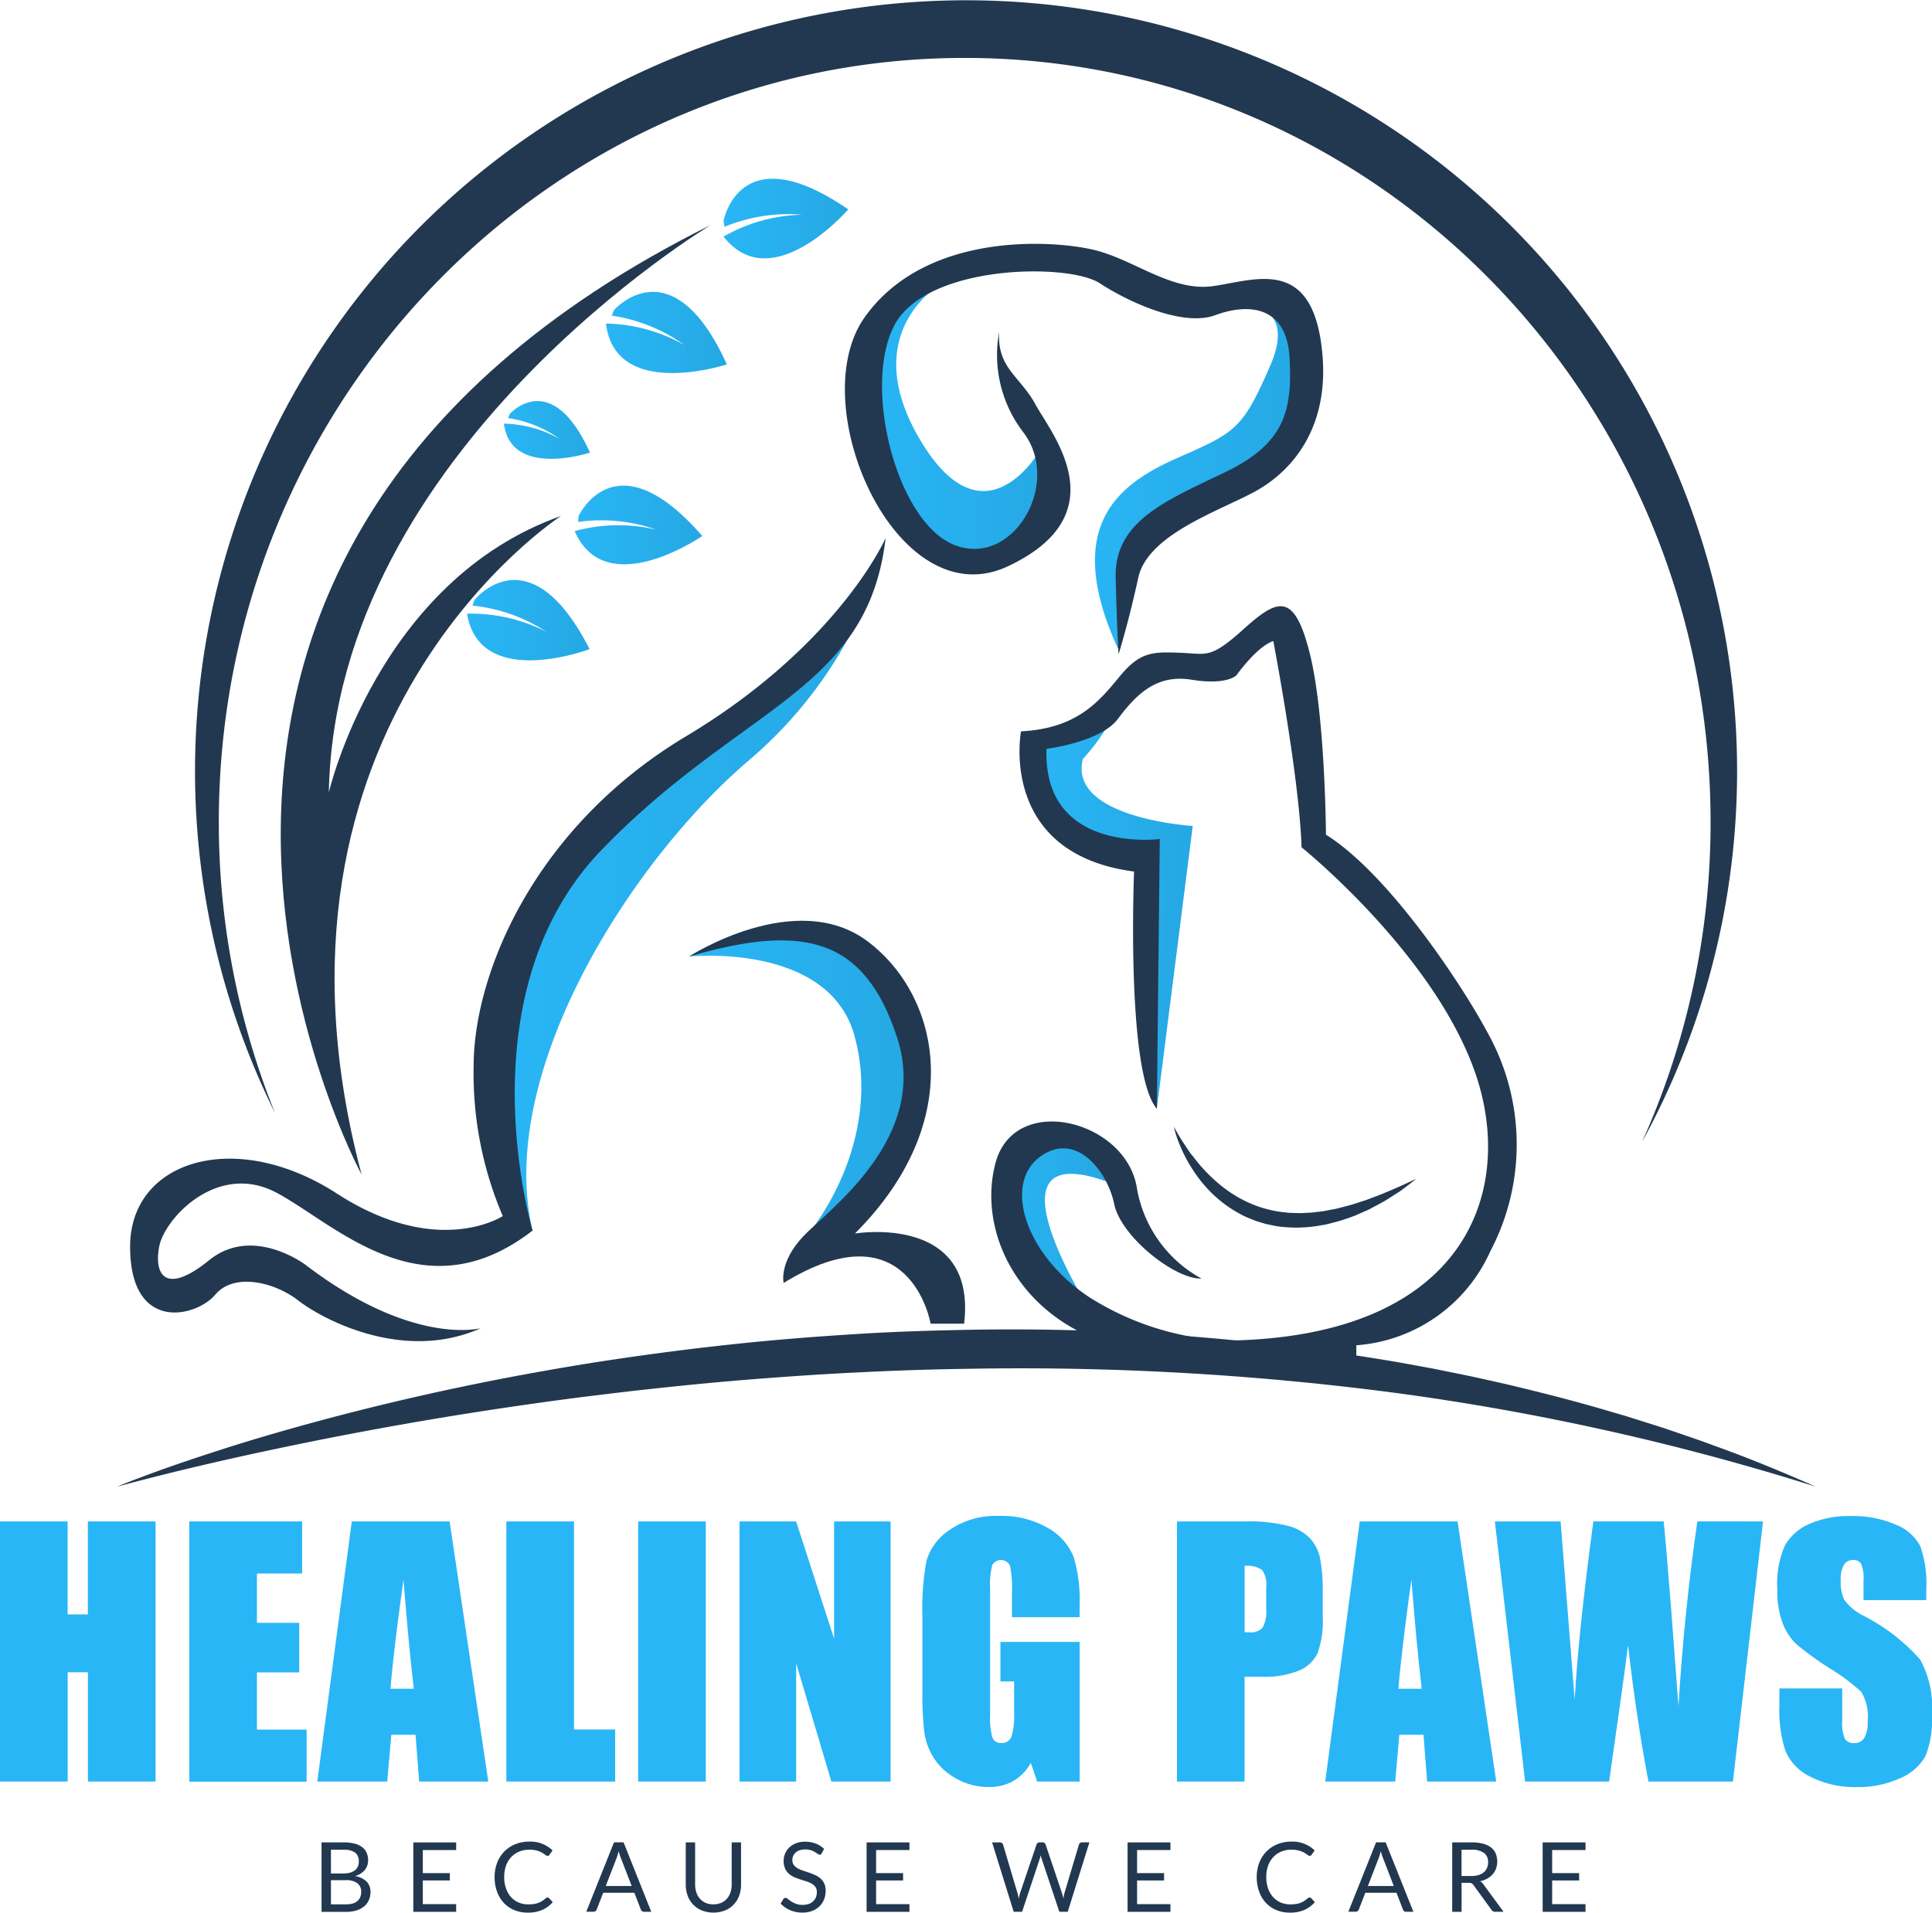 <svg xmlns="http://www.w3.org/2000/svg" xmlns:xlink="http://www.w3.org/1999/xlink" width="153.292" height="151.79" viewBox="0 0 153.292 151.79">
  <defs>
    <linearGradient id="linear-gradient" y1="0.5" x2="1" y2="0.5" gradientUnits="objectBoundingBox">
      <stop offset="0" stop-color="#29b6f6"/>
      <stop offset="1" stop-color="#25a8e3"/>
    </linearGradient>
    <linearGradient id="linear-gradient-2" x1="0" y1="0.5" x2="1" y2="0.5" xlink:href="#linear-gradient"/>
    <linearGradient id="linear-gradient-3" x1="0" y1="0.5" x2="1" y2="0.5" xlink:href="#linear-gradient"/>
    <linearGradient id="linear-gradient-4" x1="0" y1="0.5" x2="1" y2="0.5" xlink:href="#linear-gradient"/>
    <linearGradient id="linear-gradient-5" x1="0" y1="0.5" x2="1" y2="0.5" xlink:href="#linear-gradient"/>
    <linearGradient id="linear-gradient-6" x1="0" y1="0.5" x2="1" y2="0.5" xlink:href="#linear-gradient"/>
    <linearGradient id="linear-gradient-7" x1="0" y1="0.5" x2="1" y2="0.5" xlink:href="#linear-gradient"/>
    <linearGradient id="linear-gradient-8" x1="0" y1="0.5" x2="1" y2="0.5" xlink:href="#linear-gradient"/>
    <linearGradient id="linear-gradient-9" x1="0" y1="0.5" x2="1" y2="0.5" xlink:href="#linear-gradient"/>
    <linearGradient id="linear-gradient-13" x1="0" y1="0.5" x2="1" y2="0.5" xlink:href="#linear-gradient"/>
  </defs>
  <g id="svg" transform="translate(-231.9 -155.78)">
    <g id="Group_1" data-name="Group 1" transform="translate(241.183 155.78)">
      <path id="Path_1" data-name="Path 1" d="M396.1,246.355A61.631,61.631,0,0,0,401.515,221c0-33.482-26.5-60.623-59.181-60.623S283.154,187.516,283.154,221a61.7,61.7,0,0,0,4.452,23.1,61.177,61.177,0,1,1,108.5,2.254Z" transform="translate(-275.075 -155.78)" fill="#223850"/>
      <path id="Path_2" data-name="Path 2" d="M261.51,504.811c.661-.276,1.329-.533,2-.784s1.345-.5,2.019-.737c1.351-.473,2.712-.925,4.076-1.367,2.728-.881,5.486-1.674,8.255-2.42q8.314-2.22,16.807-3.75c1.414-.254,2.828-.5,4.248-.724.709-.119,1.42-.223,2.129-.329s1.42-.21,2.132-.307c2.847-.4,5.7-.74,8.562-1.028s5.731-.5,8.6-.68,5.75-.267,8.625-.323a182.11,182.11,0,0,1,34.392,2.605l2.122.389c.709.125,1.411.282,2.116.42,1.411.276,2.815.6,4.217.915,2.8.668,5.584,1.373,8.336,2.2l1.035.3,1.028.323,2.053.649,2.038.7,1.016.351,1.009.373c2.7.966,5.352,2.066,7.969,3.22a198.343,198.343,0,0,0-33.313-7.436,227.879,227.879,0,0,0-33.968-1.916q-4.256.061-8.512.276c-2.837.132-5.671.326-8.5.549s-5.659.5-8.487.812c-.705.075-1.414.157-2.119.241l-2.116.257q-2.116.259-4.229.558-8.455,1.176-16.848,2.828C272.611,502.087,267.037,503.316,261.51,504.811Z" transform="translate(-261.51 -386.823)" fill="#223850"/>
      <path id="Path_3" data-name="Path 3" d="M415.02,204.391s1.232-6.891,9.894-.925c0,0-6.082,7.044-9.894,2.157a13.105,13.105,0,0,1,6.236-1.734,13.174,13.174,0,0,0-6.16.962Z" transform="translate(-366.894 -186.847)" fill="url(#linear-gradient)"/>
      <path id="Path_4" data-name="Path 4" d="M385.893,231.123s4.6-5.276,8.96,4.3c0,0-8.841,2.916-9.593-3.239A13.1,13.1,0,0,1,391.5,233.9a13.182,13.182,0,0,0-5.778-2.342Z" transform="translate(-346.464 -206.507)" fill="url(#linear-gradient-2)"/>
      <path id="Path_5" data-name="Path 5" d="M359.891,258.348s3.273-3.756,6.377,3.057c0,0-6.289,2.075-6.828-2.3a9.331,9.331,0,0,1,4.439,1.226,9.39,9.39,0,0,0-4.11-1.665Z" transform="translate(-328.738 -225.484)" fill="url(#linear-gradient-3)"/>
      <path id="Path_6" data-name="Path 6" d="M377.66,281.138s2.919-6.364,9.81,1.583c0,0-7.653,5.3-10.12-.389a13.123,13.123,0,0,1,6.471-.116,13.166,13.166,0,0,0-6.2-.611Z" transform="translate(-341.034 -240.182)" fill="url(#linear-gradient-4)"/>
      <path id="Path_7" data-name="Path 7" d="M350.676,304.2s4.361-5.474,9.142,3.894c0,0-8.7,3.3-9.728-2.812a13.136,13.136,0,0,1,6.311,1.442,13.177,13.177,0,0,0-5.875-2.085Z" transform="translate(-322.32 -256.578)" fill="url(#linear-gradient-5)"/>
      <path id="Path_8" data-name="Path 8" d="M456.927,227.95s-6.621,3.85-1.464,12.4,9.546.539,9.546.539,1.386,6.16-2.85,8.085-9.393.154-9.857-5.389-1.386-12.089-1.154-12.4S456.927,227.95,456.927,227.95Z" transform="translate(-391.671 -205.324)" fill="url(#linear-gradient-6)"/>
      <path id="Path_9" data-name="Path 9" d="M520.4,232.792s4.775-.307,2.539,4.85-2.771,5.314-7.468,7.392-9.01,5.468-4.621,15.092c0,0,1.423-7.527,1.539-7.7a36.358,36.358,0,0,1,4.1-3.637c.464-.113,4.561-2.311,4.561-2.311s3.235.749,4.157-3,1.618-2.6.693-6.063a29.979,29.979,0,0,0-1.329-4.445A34.058,34.058,0,0,0,520.4,232.792Z" transform="translate(-431.428 -208.646)" fill="url(#linear-gradient-7)"/>
      <path id="Path_10" data-name="Path 10" d="M502.6,366.785l2.85-22.444s-9.9-.6-8.719-5.314a15.969,15.969,0,0,0,2.427-3.464c1.041-2.195-6.64,2.367-6.64,2.367a30.866,30.866,0,0,0,.925,3.928c.288.464,4.561,4.157,7.276,5.026s.288,9.3.288,12.415A27.576,27.576,0,0,0,502.6,366.785Z" transform="translate(-420.097 -278.79)" fill="url(#linear-gradient-8)"/>
      <path id="Path_11" data-name="Path 11" d="M387.612,292.05s-1.5,9.662-10.857,17.632-20.1,24.833-17.152,37.307a32.771,32.771,0,0,1-3.176-16.171c.577-9.239,9.239-17.556,9.932-17.785s13.628-8.894,17.208-14.321S387.612,292.05,387.612,292.05Z" transform="translate(-326.629 -249.329)" fill="url(#linear-gradient-9)"/>
      <path id="Path_12" data-name="Path 12" d="M273.582,457.34s-4.082,4.2-1.618,4.273,4.7-2.734,8.816-.307,7.123,7.355,14.785,6.891c0,0-4.505,1.655-11.01-1.655s-7.239-3.85-10.665-2.618-5.2.232-4.775-1.963S273.582,457.34,273.582,457.34Z" transform="translate(-266.688 -362.799)" fill="url(#linear-gradient-9)"/>
      <path id="Path_13" data-name="Path 13" d="M406.3,393.141s11.089-1.154,13.13,6.314-2.195,14.553-5.044,17.208c0,0,7.2-4.427,8.584-7.2s2.157-11.819-.73-14.321S418.348,388.326,406.3,393.141Z" transform="translate(-360.907 -317.232)" fill="url(#linear-gradient-9)"/>
      <path id="Path_14" data-name="Path 14" d="M406.3,391.7s8.49-5.505,14.2-1.176,7.913,14.2-1.041,23.159c0,0,9.7-1.618,8.662,7.16h-2.655s-1.618-9.415-11.666-3.235c0,0-.4-1.618,1.558-3.7s10.048-7.8,7.449-15.766S415.367,389.06,406.3,391.7Z" transform="translate(-360.907 -315.79)" fill="#223850"/>
      <path id="Path_15" data-name="Path 15" d="M549.983,370.29s10.6,8.7,11.634,18.569-2.483,17.845-12.186,20.155-1.213,2.079-.577,1.963,10.913-4.217,11.377-4.561,6.64-8.085,5.37-14.609a36.383,36.383,0,0,0-5.37-12.3l-7.449-8.2Z" transform="translate(-455.994 -303.04)" fill="url(#linear-gradient-4)"/>
      <path id="Path_16" data-name="Path 16" d="M493.273,456.714s-9.3-14.321.925-10.741a.85.85,0,0,0,.172-1.213c-.464-.809-4.333-4.678-6.7-1.674s-1.213,8.49-.809,9.183S493.273,456.714,493.273,456.714Z" transform="translate(-415.774 -352.241)" fill="url(#linear-gradient-13)"/>
      <path id="Path_17" data-name="Path 17" d="M324.772,292.05s-3.734,8.471-15.823,15.707-16.863,18.9-16.863,26.181a28.785,28.785,0,0,0,2.311,11.9s-5.138,3.408-13.167-1.79-16.4-2.655-16.4,4.217,5.254,5.6,6.756,3.812,4.734-.981,6.584.461,8.317,4.966,14.493,2.195c0,0-5.37,1.5-13.917-5.025,0,0-4.176-3.176-7.643-.367s-4.389,1.154-3.966-1.078,4.621-6.775,9.317-4.273,11.587,9.759,20.309,3c0,0-5.6-18.748,5.486-30.222S323.349,304.217,324.772,292.05Z" transform="translate(-263.789 -249.329)" fill="#223850"/>
      <path id="Path_18" data-name="Path 18" d="M522.122,343.048c-2.079-3.887-7.891-12.609-12.8-15.669,0,0-.056-9.509-1.288-14.4s-2.539-4.352-5.236-1.925-2.925,1.963-5.044,1.887-3.157-.116-4.775,1.847-3.348,4.157-7.853,4.389c0,0-1.847,9.7,8.969,11.126,0,0-.655,15.976,1.809,18.826l.232-21.406s-9.28,1.213-8.988-7.16c0,0,4.273-.52,5.659-2.367s3-3.58,5.831-3.119,3.58-.348,3.58-.348,1.618-2.292,2.925-2.715c0,0,2,10.433,2.232,16.092,0,.094.006.185.013.276.615.5,10.415,8.568,13.694,17.666,3.389,9.393-.461,21.253-19.71,21.481a22.335,22.335,0,0,1-10.857-3.464c-5.082-3.389-6.775-8.932-3.928-11.089s5.389,1.078,5.928,3.7,4.85,6.007,6.928,5.928a10.114,10.114,0,0,1-5.138-7.276c-.925-5.314-9.7-7.508-11.2-1.906s2.022,12.7,10.107,14.669,18.249,1.06,18.249,1.06l.27-.27V367.9a12.647,12.647,0,0,0,10.625-7.449A18.2,18.2,0,0,0,522.122,343.048Z" transform="translate(-413.398 -261.135)" fill="#223850"/>
      <path id="Path_19" data-name="Path 19" d="M528.98,440.95c.113.216.229.43.354.636s.245.417.379.618.266.4.4.6.276.389.429.574a13.181,13.181,0,0,0,1.931,2.05,10.32,10.32,0,0,0,2.3,1.5,9.341,9.341,0,0,0,2.6.787l.677.078c.226.019.458.016.687.025a5.017,5.017,0,0,0,.687-.013c.229-.013.461-.013.69-.047l.69-.082c.229-.034.458-.088.687-.129l.345-.066c.116-.019.226-.06.342-.085l.683-.176c.455-.129.9-.285,1.358-.426.445-.172.9-.332,1.339-.514s.887-.373,1.329-.567.878-.411,1.326-.605c-.379.3-.771.6-1.163.89-.194.147-.408.27-.611.4l-.621.4c-.423.248-.862.47-1.3.709-.223.11-.451.2-.677.3l-.342.151a2.935,2.935,0,0,1-.345.138,13.038,13.038,0,0,1-1.427.458c-.245.06-.486.132-.731.182l-.746.125a10.8,10.8,0,0,1-3.05.009c-.254-.041-.5-.1-.756-.15-.063-.013-.125-.025-.188-.041l-.185-.056-.37-.113c-.248-.066-.483-.179-.724-.27a5.649,5.649,0,0,1-.7-.329,9.772,9.772,0,0,1-2.436-1.825c-.091-.088-.176-.182-.26-.276l-.251-.282c-.16-.191-.317-.392-.464-.589a13.343,13.343,0,0,1-.806-1.257,11.881,11.881,0,0,1-.636-1.339A8.137,8.137,0,0,1,528.98,440.95Z" transform="translate(-445.127 -351.548)" fill="#223850"/>
      <path id="Path_20" data-name="Path 20" d="M309.366,288.074s-26.335-48.509,27.72-75.364c0,0-29.8,17.845-30.319,45.045,0,0,3.869-16.785,18.422-21.945C325.188,235.812,299.835,252.212,309.366,288.074Z" transform="translate(-289.96 -194.862)" fill="#223850"/>
      <path id="Path_21" data-name="Path 21" d="M457.959,224.493a10.081,10.081,0,0,0,1.963,8.026c3,4.041-.865,10.684-5.486,8.894s-7.333-12.59-4.793-17.44,13.8-4.966,16.287-3.348,6.7,3.464,9.183,2.539,5.659-.865,5.891,3.408-.461,6.816-5.138,9.067-8.778,3.869-8.662,8.374.232,6.063.232,6.063.809-2.6,1.558-6.063,6.468-5.314,9.3-6.872,6.179-5.138,5.2-11.838-5.314-4.91-8.546-4.446-6.179-2.022-9.3-2.831-13.456-1.618-18.365,5.314,2.539,23.908,11.377,19.751,3.408-10.568,2.195-12.819S457.787,227.38,457.959,224.493Z" transform="translate(-387.966 -198.152)" fill="#223850"/>
    </g>
    <g id="Group_3" data-name="Group 3" transform="translate(257.413 301.93)">
      <g id="Group_2" data-name="Group 2">
        <path id="Path_22" data-name="Path 22" d="M313.28,627.678V622.17h1.756a3.393,3.393,0,0,1,.875.1,1.631,1.631,0,0,1,.6.285,1.142,1.142,0,0,1,.351.451,1.536,1.536,0,0,1,.113.6,1.267,1.267,0,0,1-.063.392,1.166,1.166,0,0,1-.191.351,1.376,1.376,0,0,1-.323.288,1.787,1.787,0,0,1-.455.207,1.685,1.685,0,0,1,.912.436,1.142,1.142,0,0,1,.307.831,1.586,1.586,0,0,1-.129.64,1.346,1.346,0,0,1-.376.5,1.751,1.751,0,0,1-.608.32,2.756,2.756,0,0,1-.821.113h-1.95Zm.746-3.041h.984a1.877,1.877,0,0,0,.545-.069,1.12,1.12,0,0,0,.383-.191.777.777,0,0,0,.226-.3.956.956,0,0,0,.072-.383.845.845,0,0,0-.292-.712,1.482,1.482,0,0,0-.906-.226h-1.013Zm0,.533v1.919h1.191a1.878,1.878,0,0,0,.549-.072.946.946,0,0,0,.376-.207.785.785,0,0,0,.216-.317,1.112,1.112,0,0,0,.069-.4.827.827,0,0,0-.3-.674,1.408,1.408,0,0,0-.912-.248Z" transform="translate(-313.28 -622.104)" fill="#223850"/>
        <path id="Path_23" data-name="Path 23" d="M339.9,622.17v.608h-2.646v1.831h2.141v.583h-2.141v1.881H339.9v.608h-3.4v-5.508h3.4Z" transform="translate(-329.22 -622.104)" fill="#223850"/>
        <path id="Path_24" data-name="Path 24" d="M361.287,626.4a.155.155,0,0,1,.113.05l.292.32a2.381,2.381,0,0,1-.821.611,2.78,2.78,0,0,1-1.163.219,2.728,2.728,0,0,1-1.082-.207,2.388,2.388,0,0,1-.828-.577,2.606,2.606,0,0,1-.53-.89,3.327,3.327,0,0,1-.188-1.141,3.1,3.1,0,0,1,.2-1.141,2.636,2.636,0,0,1,.567-.893,2.59,2.59,0,0,1,.875-.58,2.962,2.962,0,0,1,1.125-.207,2.516,2.516,0,0,1,1.831.7l-.241.342a.236.236,0,0,1-.063.063.175.175,0,0,1-.1.025.191.191,0,0,1-.107-.038c-.038-.025-.082-.053-.132-.091s-.113-.075-.182-.116a1.818,1.818,0,0,0-.245-.116,2.137,2.137,0,0,0-.765-.128,2.112,2.112,0,0,0-.809.15,1.812,1.812,0,0,0-.633.433,2.016,2.016,0,0,0-.414.683,2.648,2.648,0,0,0-.147.9,2.7,2.7,0,0,0,.147.919,2.049,2.049,0,0,0,.4.683,1.743,1.743,0,0,0,.605.426,1.928,1.928,0,0,0,.752.147,3.155,3.155,0,0,0,.442-.028,1.821,1.821,0,0,0,.364-.091,1.44,1.44,0,0,0,.31-.157,2.526,2.526,0,0,0,.292-.226A.249.249,0,0,1,361.287,626.4Z" transform="translate(-343.348 -621.96)" fill="#223850"/>
        <path id="Path_25" data-name="Path 25" d="M385.437,627.671h-.577a.238.238,0,0,1-.16-.05.293.293,0,0,1-.091-.129l-.514-1.329h-2.474l-.514,1.329a.313.313,0,0,1-.091.122.235.235,0,0,1-.16.053h-.577l2.2-5.508h.759Zm-3.612-2.044h2.057l-.865-2.242a3.963,3.963,0,0,1-.166-.52c-.028.1-.056.2-.082.292s-.053.166-.078.232Z" transform="translate(-359.275 -622.097)" fill="#223850"/>
        <path id="Path_26" data-name="Path 26" d="M407.645,627.086a1.51,1.51,0,0,0,.611-.116,1.291,1.291,0,0,0,.455-.323,1.406,1.406,0,0,0,.285-.5,1.945,1.945,0,0,0,.1-.633V622.17h.743v3.348a2.542,2.542,0,0,1-.15.884,2.027,2.027,0,0,1-.436.705,1.988,1.988,0,0,1-.69.467,2.56,2.56,0,0,1-1.831,0,2.031,2.031,0,0,1-.693-.467,1.983,1.983,0,0,1-.436-.705,2.542,2.542,0,0,1-.151-.884V622.17h.743v3.345a1.93,1.93,0,0,0,.1.633,1.406,1.406,0,0,0,.285.5,1.312,1.312,0,0,0,.458.326A1.511,1.511,0,0,0,407.645,627.086Z" transform="translate(-376.554 -622.104)" fill="#223850"/>
        <path id="Path_27" data-name="Path 27" d="M432.727,622.909a.348.348,0,0,1-.072.088.147.147,0,0,1-.1.028.258.258,0,0,1-.15-.066,2.48,2.48,0,0,0-.219-.144,1.714,1.714,0,0,0-.32-.144,1.549,1.549,0,0,0-.893,0,.929.929,0,0,0-.32.182.78.78,0,0,0-.194.27.853.853,0,0,0-.066.335.622.622,0,0,0,.113.382.981.981,0,0,0,.3.26,2.189,2.189,0,0,0,.423.185c.157.053.32.107.483.163s.326.119.486.191a1.83,1.83,0,0,1,.423.266,1.226,1.226,0,0,1,.3.4,1.324,1.324,0,0,1,.113.577,1.884,1.884,0,0,1-.122.68,1.544,1.544,0,0,1-.361.552,1.72,1.72,0,0,1-.58.37,2.107,2.107,0,0,1-.784.135,2.4,2.4,0,0,1-.975-.194,2.267,2.267,0,0,1-.752-.523l.216-.354a.274.274,0,0,1,.075-.072.176.176,0,0,1,.1-.028.3.3,0,0,1,.185.088c.069.056.157.122.26.191a2.1,2.1,0,0,0,.376.191,1.507,1.507,0,0,0,.539.088,1.471,1.471,0,0,0,.473-.072.932.932,0,0,0,.351-.207.908.908,0,0,0,.223-.317,1.077,1.077,0,0,0,.078-.411.7.7,0,0,0-.113-.411.944.944,0,0,0-.3-.267,2.071,2.071,0,0,0-.42-.182l-.486-.154a4.932,4.932,0,0,1-.483-.182,1.581,1.581,0,0,1-.42-.27,1.23,1.23,0,0,1-.3-.414,1.483,1.483,0,0,1-.113-.614,1.462,1.462,0,0,1,.113-.564,1.435,1.435,0,0,1,.329-.483,1.583,1.583,0,0,1,.533-.339,1.943,1.943,0,0,1,.727-.125,2.345,2.345,0,0,1,.843.147,1.912,1.912,0,0,1,.665.423Z" transform="translate(-393.037 -621.981)" fill="#223850"/>
        <path id="Path_28" data-name="Path 28" d="M454.635,622.17v.608h-2.646v1.831h2.141v.583h-2.141v1.881h2.646v.608h-3.4v-5.508h3.4Z" transform="translate(-407.989 -622.104)" fill="#223850"/>
        <path id="Path_29" data-name="Path 29" d="M482.98,622.163h.618a.262.262,0,0,1,.166.05.249.249,0,0,1,.088.125l1.138,3.828c.022.069.038.144.056.223s.031.163.047.251c.019-.088.034-.169.053-.251a1.893,1.893,0,0,1,.063-.223l1.295-3.828a.3.3,0,0,1,.091-.122.246.246,0,0,1,.163-.056h.216a.247.247,0,0,1,.163.05.3.3,0,0,1,.091.125l1.289,3.828a3.3,3.3,0,0,1,.122.458c.016-.085.028-.166.041-.241a1.542,1.542,0,0,1,.05-.216l1.141-3.828a.22.22,0,0,1,.088-.122.261.261,0,0,1,.163-.053h.58l-1.718,5.508h-.668l-1.4-4.2a2.758,2.758,0,0,1-.078-.276c-.013.05-.025.1-.038.147s-.025.091-.038.129l-1.4,4.2h-.668Z" transform="translate(-429.778 -622.097)" fill="#223850"/>
        <path id="Path_30" data-name="Path 30" d="M520.685,622.17v.608h-2.646v1.831h2.141v.583h-2.141v1.881h2.646v.608h-3.4v-5.508h3.4Z" transform="translate(-453.332 -622.104)" fill="#223850"/>
        <path id="Path_31" data-name="Path 31" d="M554.167,626.4a.155.155,0,0,1,.113.05l.292.32a2.381,2.381,0,0,1-.821.611,2.78,2.78,0,0,1-1.163.219,2.728,2.728,0,0,1-1.082-.207,2.389,2.389,0,0,1-.828-.577,2.607,2.607,0,0,1-.53-.89,3.327,3.327,0,0,1-.188-1.141,3.1,3.1,0,0,1,.2-1.141,2.637,2.637,0,0,1,.567-.893,2.59,2.59,0,0,1,.875-.58,2.962,2.962,0,0,1,1.125-.207,2.516,2.516,0,0,1,1.831.7l-.241.342a.238.238,0,0,1-.063.063.175.175,0,0,1-.1.025.192.192,0,0,1-.107-.038c-.038-.025-.081-.053-.132-.091s-.113-.075-.182-.116a1.7,1.7,0,0,0-.248-.116,2.137,2.137,0,0,0-.765-.128,2.113,2.113,0,0,0-.809.15,1.812,1.812,0,0,0-.633.433,1.967,1.967,0,0,0-.414.683,2.573,2.573,0,0,0-.147.9,2.7,2.7,0,0,0,.147.919,2,2,0,0,0,.4.683,1.752,1.752,0,0,0,.6.426,1.929,1.929,0,0,0,.753.147,3.158,3.158,0,0,0,.442-.028,1.821,1.821,0,0,0,.364-.091,1.437,1.437,0,0,0,.31-.157,2.521,2.521,0,0,0,.292-.226A.269.269,0,0,1,554.167,626.4Z" transform="translate(-475.759 -621.96)" fill="#223850"/>
        <path id="Path_32" data-name="Path 32" d="M578.31,627.671h-.577a.238.238,0,0,1-.16-.05.294.294,0,0,1-.091-.129l-.514-1.329h-2.474l-.514,1.329a.311.311,0,0,1-.091.122.238.238,0,0,1-.163.053h-.577l2.2-5.508h.759Zm-3.612-2.044h2.057l-.865-2.242a3.986,3.986,0,0,1-.166-.52c-.028.1-.056.2-.081.292a2.424,2.424,0,0,1-.078.232Z" transform="translate(-491.679 -622.097)" fill="#223850"/>
        <path id="Path_33" data-name="Path 33" d="M600.173,625.38v2.3h-.743V622.17h1.558a3.334,3.334,0,0,1,.9.107,1.788,1.788,0,0,1,.63.3,1.219,1.219,0,0,1,.367.483,1.715,1.715,0,0,1,.028,1.179,1.472,1.472,0,0,1-.266.455,1.6,1.6,0,0,1-.427.345,2.2,2.2,0,0,1-.57.216.8.8,0,0,1,.248.235l1.608,2.188h-.662a.333.333,0,0,1-.3-.157l-1.43-1.969a.392.392,0,0,0-.141-.132.493.493,0,0,0-.232-.041h-.571Zm0-.542h.781a1.852,1.852,0,0,0,.574-.078,1.134,1.134,0,0,0,.414-.223.94.94,0,0,0,.251-.345,1.133,1.133,0,0,0,.085-.442.88.88,0,0,0-.326-.743,1.572,1.572,0,0,0-.966-.251h-.815v2.082Z" transform="translate(-509.72 -622.104)" fill="#223850"/>
        <path id="Path_34" data-name="Path 34" d="M625.735,622.17v.608h-2.646v1.831h2.141v.583h-2.141v1.881h2.646v.608h-3.4v-5.508h3.4Z" transform="translate(-525.448 -622.104)" fill="#223850"/>
      </g>
    </g>
    <g id="Group_5" data-name="Group 5" transform="translate(231.9 276.091)">
      <g id="Group_4" data-name="Group 4">
        <path id="Path_35" data-name="Path 35" d="M244.243,540.92v20.644h-5.367v-8.672H237.27v8.672H231.9V540.92h5.367V548.3h1.605V540.92Z" transform="translate(-231.9 -540.487)" fill="#29b6f6"/>
        <path id="Path_36" data-name="Path 36" d="M279.81,540.92h8.951v4.132h-3.583v3.916h3.355V552.9h-3.355v4.54h3.941v4.132H279.81Z" transform="translate(-264.79 -540.487)" fill="#29b6f6"/>
        <path id="Path_37" data-name="Path 37" d="M322.7,540.92l3.069,20.644h-5.486l-.288-3.712h-1.922l-.323,3.712H312.2l2.737-20.644ZM319.856,554.2q-.409-3.508-.818-8.672-.818,5.93-1.031,8.672Z" transform="translate(-287.025 -540.487)" fill="#29b6f6"/>
        <path id="Path_38" data-name="Path 38" d="M365.42,540.92v16.512h3.264v4.132H360.05V540.92Z" transform="translate(-319.874 -540.487)" fill="#29b6f6"/>
        <path id="Path_39" data-name="Path 39" d="M398.777,540.92v20.644H393.41V540.92Z" transform="translate(-342.776 -540.487)" fill="#29b6f6"/>
        <path id="Path_40" data-name="Path 40" d="M431.055,540.92v20.644h-4.7l-2.793-9.386v9.386H419.07V540.92h4.489l3.01,9.3v-9.3Z" transform="translate(-360.391 -540.487)" fill="#29b6f6"/>
        <path id="Path_41" data-name="Path 41" d="M477.814,547.575h-5.367V545.7a9.211,9.211,0,0,0-.154-2.22.8.8,0,0,0-1.4-.063,6.212,6.212,0,0,0-.179,1.963v9.907a5.9,5.9,0,0,0,.179,1.831.694.694,0,0,0,.715.439.787.787,0,0,0,.8-.5,5.8,5.8,0,0,0,.21-1.937v-2.448h-1.085v-3.135h6.286v11.079h-3.373l-.5-1.48a3.775,3.775,0,0,1-1.386,1.436,3.893,3.893,0,0,1-1.972.48,5.146,5.146,0,0,1-2.533-.655,4.831,4.831,0,0,1-1.793-1.627,5.143,5.143,0,0,1-.765-2.035,24.736,24.736,0,0,1-.154-3.195v-6.132a20.5,20.5,0,0,1,.32-4.3,4.4,4.4,0,0,1,1.831-2.455,6.419,6.419,0,0,1,3.909-1.116,7.287,7.287,0,0,1,3.916.969,4.587,4.587,0,0,1,2.028,2.3,12.221,12.221,0,0,1,.47,3.869Z" transform="translate(-392.155 -539.54)" fill="#29b6f6"/>
        <path id="Path_42" data-name="Path 42" d="M529.78,540.92h5.408a12.731,12.731,0,0,1,3.373.345,3.761,3.761,0,0,1,1.771.994,3.4,3.4,0,0,1,.8,1.574,14.052,14.052,0,0,1,.21,2.862v1.8a7.471,7.471,0,0,1-.408,2.881,2.788,2.788,0,0,1-1.5,1.389,7.091,7.091,0,0,1-2.85.486h-1.442v8.314H529.78Zm5.367,3.533v5.254c.154.009.285.012.4.012a1.243,1.243,0,0,0,1.025-.364,2.668,2.668,0,0,0,.288-1.511v-1.7a1.98,1.98,0,0,0-.332-1.376A2.077,2.077,0,0,0,535.147,544.453Z" transform="translate(-436.393 -540.487)" fill="#29b6f6"/>
        <path id="Path_43" data-name="Path 43" d="M577.8,540.92l3.069,20.644h-5.486l-.288-3.712h-1.919l-.323,3.712H567.3l2.737-20.644H577.8ZM574.953,554.2q-.409-3.508-.818-8.672-.818,5.93-1.031,8.672Z" transform="translate(-462.15 -540.487)" fill="#29b6f6"/>
        <path id="Path_44" data-name="Path 44" d="M631.5,540.92l-2.389,20.644h-6.7q-.922-4.759-1.624-10.825-.32,2.6-1.5,10.825h-6.665l-2.4-20.644h5.217l.567,7.2.549,6.963q.3-5.4,1.483-14.167h5.574q.113.9.586,6.809l.592,7.853q.456-7.5,1.5-14.663Z" transform="translate(-491.614 -540.487)" fill="#29b6f6"/>
        <path id="Path_45" data-name="Path 45" d="M693.542,546.221h-4.985v-1.53a2.979,2.979,0,0,0-.191-1.364.706.706,0,0,0-.636-.295.813.813,0,0,0-.734.4,2.3,2.3,0,0,0-.248,1.2,3.407,3.407,0,0,0,.279,1.555,4.062,4.062,0,0,0,1.517,1.264,15.3,15.3,0,0,1,4.514,3.492,8,8,0,0,1,.931,4.4,7.7,7.7,0,0,1-.517,3.251,4.043,4.043,0,0,1-2,1.753,7.924,7.924,0,0,1-3.442.708,7.715,7.715,0,0,1-3.677-.815,4.026,4.026,0,0,1-2-2.079,10.6,10.6,0,0,1-.47-3.583v-1.351h4.985v2.511a3.3,3.3,0,0,0,.21,1.492.812.812,0,0,0,.746.332.874.874,0,0,0,.8-.42,2.393,2.393,0,0,0,.26-1.251,3.872,3.872,0,0,0-.5-2.386,15.882,15.882,0,0,0-2.511-1.875,24.731,24.731,0,0,1-2.652-1.925,4.517,4.517,0,0,1-1.078-1.658,7.277,7.277,0,0,1-.426-2.7,7.489,7.489,0,0,1,.605-3.467,4.091,4.091,0,0,1,1.956-1.715,7.782,7.782,0,0,1,3.264-.618,8.487,8.487,0,0,1,3.564.677,3.73,3.73,0,0,1,1.95,1.7,8.98,8.98,0,0,1,.48,3.486v.815Z" transform="translate(-540.699 -539.54)" fill="#29b6f6"/>
      </g>
    </g>
  </g>
</svg>
